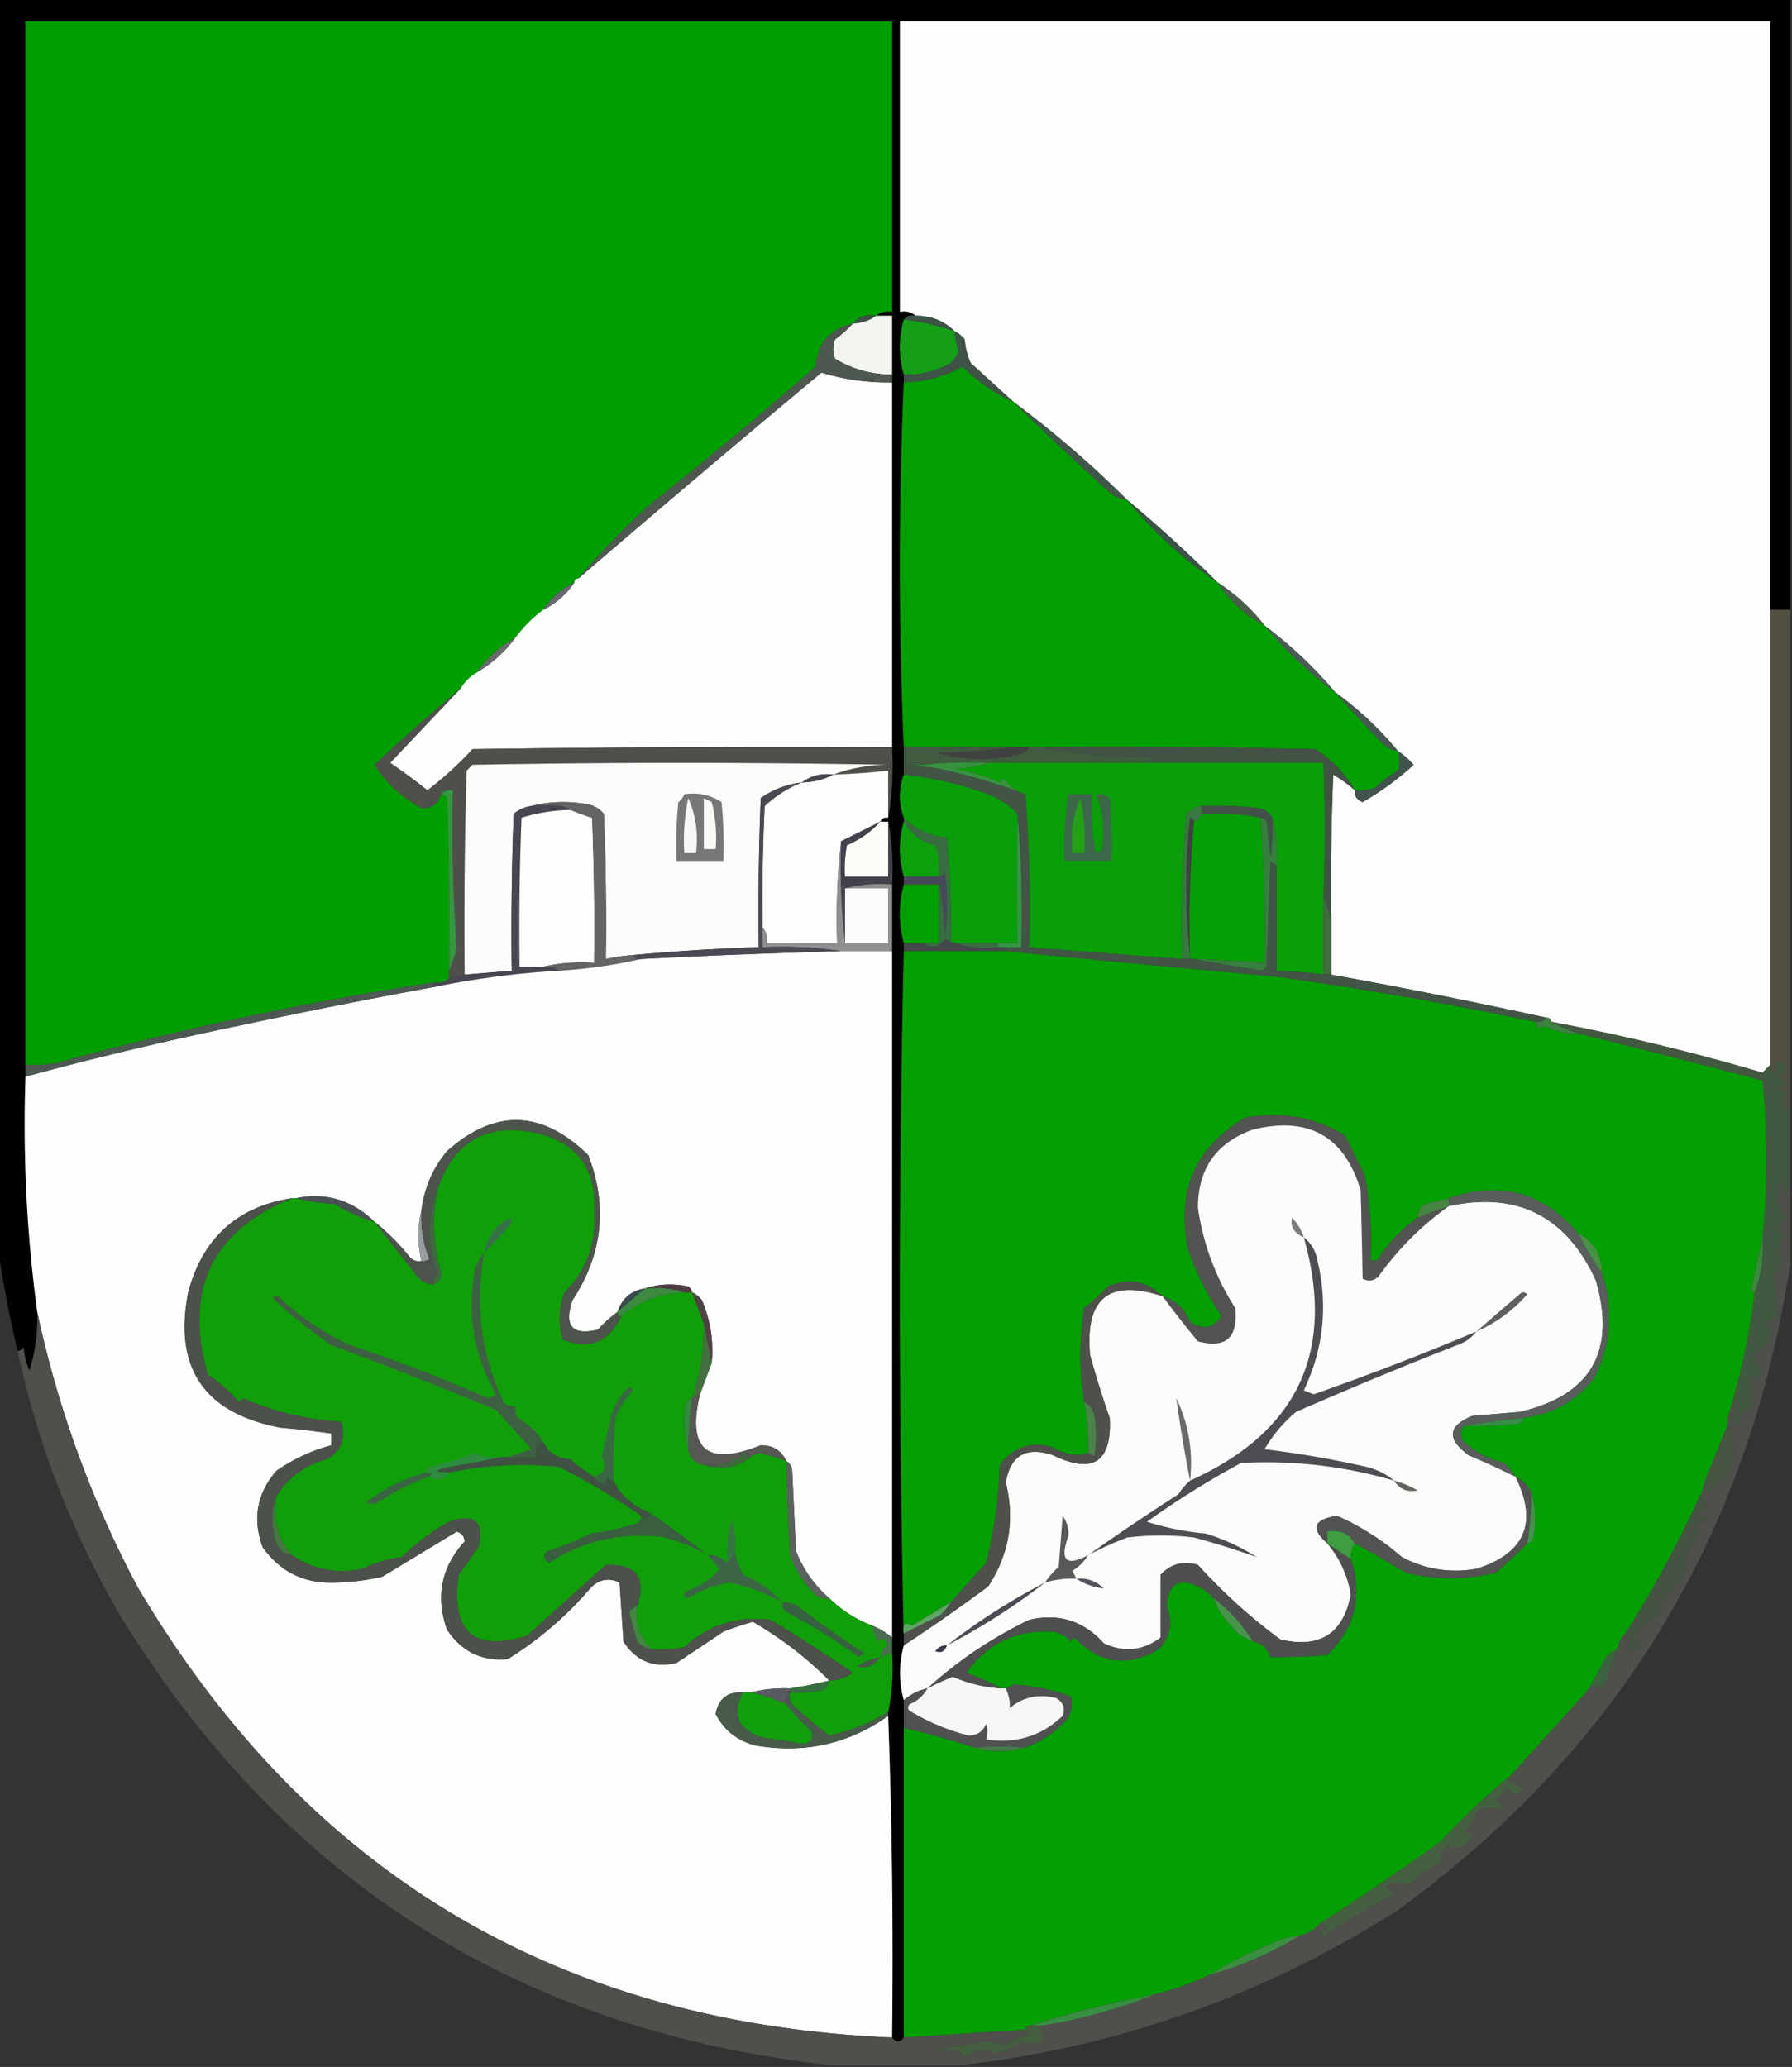 <svg xmlns="http://www.w3.org/2000/svg" width="457" height="527" style="shape-rendering:geometricPrecision;text-rendering:geometricPrecision;image-rendering:optimizeQuality;fill-rule:evenodd;clip-rule:evenodd"><rect width="100%" height="100%" fill="#333333" stroke="none"/><path style="opacity:1" fill="#010101" d="M-.5-.5h457v156h-5V5.5h-222v74c1.599-.268 2.932.066 4 1-1.291-.237-2.291.096-3 1-1.333 4.667-1.333 9.333 0 14v2c-1.333 31-1.333 62 0 93v7c-1.333 3.667-1.333 7.333 0 11v1c-1.333 4.667-1.333 9.333 0 14v2c-1.333 5-1.333 10 0 15v2a3835.332 3835.332 0 0 0 0 175v2c-1.297 4.767-1.297 9.434 0 14v86c-1 1.333-2 1.333-3 0a1681.8 1681.8 0 0 0-1-82v-1c.987-4.805 1.321-9.805 1-15v-196c.321-5.526-.012-10.86-1-16h-2c.342-.838 1.008-1.172 2-1 .99-5.81 1.323-11.81 1-18v-110h-4c1.068-.934 2.401-1.268 4-1v-74H6.5v269a356.023 356.023 0 0 0 3 60 43.509 43.509 0 0 1-2 15 20.212 20.212 0 0 1-1.5-6c-.383.556-.883.889-1.5 1a316.973 316.973 0 0 1-5-26V-.5z"/><path style="opacity:1" fill="#009f00" d="M223.5 80.5c-2.582-.475-4.582.192-6 2-5.807 1.312-8.974 4.979-9.5 11a1073.214 1073.214 0 0 1-41.5 34.5 187.196 187.196 0 0 0-19 19.5c-.667 0-1 .333-1 1-3.264 1.594-5.931 3.927-8 7-2.667 2-5 4.333-7 7-3.936 2.266-7.269 5.266-10 9-1.667 1-3 2.333-4 4a589.403 589.403 0 0 0-22 19.5c3.073 4.742 7.073 8.409 12 11 2.511.239 4.177-.928 5-3.5.617.111 1.117.444 1.5 1 .5 14.663.667 29.33.5 44v2c-1.068.934-2.401 1.268-4 1-32.678 5.044-64.678 11.877-96 20.5a32.462 32.462 0 0 1-8 .5V5.5h221v74c-1.599-.268-2.932.066-4 1z"/><path style="opacity:1" fill="#fefefe" d="M451.5 155.5v116a31.147 31.147 0 0 0-2 2 548.179 548.179 0 0 0-54-13c0-.667-.333-1-1-1a1508.058 1508.058 0 0 0-55-11v-14c-.167-12.338 0-24.671.5-37a33.673 33.673 0 0 1 5.5 4c-.085 1.495.581 2.495 2 3a71.766 71.766 0 0 0 13-9.5 19.552 19.552 0 0 0-4-3.5 85.199 85.199 0 0 0-16-15 108.32 108.32 0 0 0-18-17c-3.395-4.398-7.395-8.064-12-11a341.204 341.204 0 0 0-23-21 269.707 269.707 0 0 0-29-25 5766.628 5766.628 0 0 1-11-10 20.204 20.204 0 0 1-1.5-6c-.708-.88-1.542-1.547-2.5-2-2.692-2.68-6.025-4.014-10-4-1.068-.934-2.401-1.268-4-1v-74h222v150z"/><path style="opacity:1" fill="#3d5148" d="M223.5 80.5c-1.714 1.238-3.714 1.905-6 2 1.418-1.808 3.418-2.475 6-2z"/><path style="opacity:1" fill="#f3f5f1" d="M223.5 80.5h4v15c-5.203-.012-10.036-1.346-14.5-4-.667-1.667-.667-3.333 0-5a32.58 32.58 0 0 0 4.5-4c2.286-.095 4.286-.762 6-2z"/><path style="opacity:1" fill="#149f16" d="M230.5 81.5c4.528.472 8.861 1.472 13 3 .12 1.699.454 3.365 1 5a7.292 7.292 0 0 1-2 3c-3.705 2.186-7.705 3.186-12 3-1.333-4.667-1.333-9.333 0-14z"/><path style="opacity:1" fill="#3b5445" d="M230.5 81.5c.709-.904 1.709-1.237 3-1 3.975-.014 7.308 1.32 10 4-4.139-1.528-8.472-2.528-13-3z"/><path style="opacity:1" fill="#029f01" d="M258.5 102.5a843.839 843.839 0 0 0 25 23.5 10.134 10.134 0 0 0 4 1.5c6.669 8.155 14.336 15.155 23 21 3.069 4.738 7.069 8.405 12 11a108.32 108.32 0 0 0 18 17 541.277 541.277 0 0 0 12 13c1.122 1.13 2.456 1.797 4 2 .552 1.831.552 3.497 0 5a31.177 31.177 0 0 0-6 4.5 12.93 12.93 0 0 1-5 .5c-2.404-4.241-5.738-7.741-10-10.5-23.331-.5-46.664-.667-70-.5h-35c-1.333-31-1.333-62 0-93 5.326-.164 10.326-1.498 15-4 3.91 3.827 8.244 6.827 13 9z"/><path style="opacity:1" fill="#fefefe" d="M227.5 97.5v93c-35.668-.167-71.335 0-107 .5a85.365 85.365 0 0 1-11.5 10.5 153.742 153.742 0 0 0-9.5-7c6.022-6.354 12.022-12.687 18-19 1-1.667 2.333-3 4-4 3.936-2.266 7.269-5.266 10-9 2-2.667 4.333-5 7-7 3.264-1.594 5.931-3.927 8-7 0-.667.333-1 1-1a4819.728 4819.728 0 0 1 62-52.5c5.774 1.766 11.774 2.6 18 2.5z"/><path style="opacity:1" fill="#405347" d="M243.5 84.5c.958.453 1.792 1.12 2.5 2a20.204 20.204 0 0 0 1.5 6c3.713 3.384 7.379 6.717 11 10-4.756-2.173-9.09-5.173-13-9-4.674 2.502-9.674 3.836-15 4v-2c4.295.186 8.295-.814 12-3a7.292 7.292 0 0 0 2-3 20.223 20.223 0 0 1-1-5z"/><path style="opacity:1" fill="#4f5751" d="M217.5 82.5a32.58 32.58 0 0 1-4.5 4c-.667 1.667-.667 3.333 0 5 4.464 2.654 9.297 3.988 14.5 4v2c-6.226.1-12.226-.734-18-2.5a4819.728 4819.728 0 0 0-62 52.5 187.196 187.196 0 0 1 19-19.5A1073.214 1073.214 0 0 0 208 93.5c.526-6.021 3.693-9.688 9.5-11z"/><path style="opacity:1" fill="#405649" d="M258.5 102.5a269.707 269.707 0 0 1 29 25 10.134 10.134 0 0 1-4-1.5 843.839 843.839 0 0 1-25-23.5z"/><path style="opacity:1" fill="#3c5447" d="M287.5 127.5a341.204 341.204 0 0 1 23 21c-8.664-5.845-16.331-12.845-23-21z"/><path style="opacity:1" fill="#6a6773" d="M146.5 148.5c-2.069 3.073-4.736 5.406-8 7 2.069-3.073 4.736-5.406 8-7z"/><path style="opacity:1" fill="#485e4b" d="M310.5 148.5c4.605 2.936 8.605 6.602 12 11-4.931-2.595-8.931-6.262-12-11z"/><path style="opacity:1" fill="#4b5b57" d="M322.5 159.5a108.32 108.32 0 0 1 18 17 108.32 108.32 0 0 1-18-17z"/><path style="opacity:1" fill="#686c6e" d="M131.5 162.5c-2.731 3.734-6.064 6.734-10 9 2.731-3.734 6.064-6.734 10-9z"/><path style="opacity:1" fill="#485752" d="M340.5 176.5a85.199 85.199 0 0 1 16 15c-1.544-.203-2.878-.87-4-2a541.277 541.277 0 0 1-12-13z"/><path style="opacity:1" fill="#4f504c" d="M117.5 175.5a60979.976 60979.976 0 0 1-18 19 153.742 153.742 0 0 1 9.5 7 85.365 85.365 0 0 0 11.5-10.5c35.665-.5 71.332-.667 107-.5.323 6.19-.01 12.19-1 18v-12c-4.652.498-9.319.831-14 1 4.376-1.638 9.042-2.471 14-2.5a2807.846 2807.846 0 0 0-106 0l-1.5 1.5a1351.5 1351.5 0 0 0-.5 52l-4 1v-2a61.16 61.16 0 0 0 2-5.5 415.804 415.804 0 0 1-1-40.5c-1.291-.237-2.291.096-3 1-.823 2.572-2.489 3.739-5 3.5-4.927-2.591-8.927-6.258-12-11a589.403 589.403 0 0 1 22-19.5z"/><path style="opacity:1" fill="#405b40" d="M230.5 190.5h28a177.566 177.566 0 0 1-19 1.5c6.436 1.815 12.936 1.981 19.5.5 1.681-.108 2.848-.775 3.5-2h3c9.281 1.812 18.948 2.645 29 2.5-.916.278-1.582.778-2 1.5h-40c-7.187-.325-14.187.009-21 1h-1v-5z"/><path style="opacity:1" fill="#404141" d="M258.5 190.5h4c-.652 1.225-1.819 1.892-3.5 2-6.564 1.481-13.064 1.315-19.5-.5a177.566 177.566 0 0 0 19-1.5z"/><path style="opacity:1" fill="#425245" d="M265.5 190.5c23.336-.167 46.669 0 70 .5 4.262 2.759 7.596 6.259 10 10.5a33.673 33.673 0 0 0-5.5-4 684.346 684.346 0 0 0-.5 37l-2-6a462.185 462.185 0 0 0 0-34h-45c.418-.722 1.084-1.222 2-1.5-10.052.145-19.719-.688-29-2.5z"/><path style="opacity:1" fill="#fcfcfb" d="M212.5 197.5c-3.053-.389-5.72.277-8 2-3.832.444-7.332 1.778-10.5 4a721.824 721.824 0 0 0-.5 38 515.788 515.788 0 0 0-32 2 51.569 51.569 0 0 0-7 1c.167-12.338 0-24.671-.5-37-1.171-1.393-2.671-2.227-4.5-2.5-4.852-.815-9.519-.648-14 .5a9.175 9.175 0 0 0-4.5 2 799.793 799.793 0 0 0-.5 40l-12 1c-.167-17.337 0-34.67.5-52l1.5-1.5c35.333-.667 70.667-.667 106 0-4.958.029-9.624.862-14 2.5z"/><path style="opacity:1" fill="#089f07" d="M252.5 194.5h85a462.185 462.185 0 0 1 0 34v20a128.323 128.323 0 0 0-12-1v-27c.317-4.202-.017-8.202-1-12-.847-1.466-2.18-2.3-4-2.5a98.432 98.432 0 0 0-14-.5c-1.544.203-2.878.87-4 2a343.225 343.225 0 0 0-1 37 4230.04 4230.04 0 0 1-39-3 391.212 391.212 0 0 0-1-39c-2.167-.698-4-2.031-5.5-4l-1 1c-3.603-1.623-7.436-2.79-11.5-3.5 3.195-.181 6.195-.681 9-1.5z"/><path style="opacity:1" fill="#fdfdfc" d="M226.5 208.5c-.992-.172-1.658.162-2 1l-10 5c-.993 8.484-1.326 17.151-1 26h-18c.268-1.599-.066-2.932-1-4-.166-10.339 0-20.672.5-31 2.86-2.646 6.026-4.646 9.5-6 2.928-.065 5.595-.732 8-2 4.681-.169 9.348-.502 14-1v12z"/><path style="opacity:1" fill="#099f0a" d="M230.5 197.5a87.554 87.554 0 0 1 21.5 5c2.958 1.163 5.458 2.83 7.5 5a806.713 806.713 0 0 0 0 33h-17a256.016 256.016 0 0 0-1-27c-4.332-.363-7.999-2.029-11-5-1.333-3.667-1.333-7.333 0-11z"/><path style="opacity:1" fill="#47464e" d="M212.5 197.5c-2.405 1.268-5.072 1.935-8 2 2.28-1.723 4.947-2.389 8-2z"/><path style="opacity:1" fill="#41534f" d="M356.5 191.5a19.552 19.552 0 0 1 4 3.5 71.766 71.766 0 0 1-13 9.5c-1.419-.505-2.085-1.505-2-3a12.93 12.93 0 0 0 5-.5 31.177 31.177 0 0 1 6-4.5c.552-1.503.552-3.169 0-5z"/><path style="opacity:1" fill="#37933f" d="M231.5 195.5c6.813-.991 13.813-1.325 21-1-2.805.819-5.805 1.319-9 1.5 4.064.71 7.897 1.877 11.5 3.5l1-1c1.5 1.969 3.333 3.302 5.5 4a161.568 161.568 0 0 0-22-6.5 32.462 32.462 0 0 0-8-.5z"/><path style="opacity:1" fill="#515041" d="M451.5 155.5h5v127c-.978-.311-1.645-.978-2-2 .826-.951.992-1.951.5-3-.654 1.196-1.154 1.196-1.5 0 2.491-1.041 2.491-1.874 0-2.5 2.473-1.402 2.473-2.902 0-4.5-.169.897-.502 1.897-1 3-.798-.457-1.131-1.124-1-2v-116z"/><path style="opacity:1" fill="#425047" d="M306.5 205.5a98.432 98.432 0 0 1 14 .5c1.82.2 3.153 1.034 4 2.5a50.464 50.464 0 0 1-.5 10l-1-9c-.383-.556-.883-.889-1.5-1-4.805-.987-9.805-1.321-15-1v-2z"/><path style="opacity:1" fill="#474651" d="M135.5 205.5c5.486-.469 8.819-.136 10 1a44.573 44.573 0 0 0-12.5 2 721.824 721.824 0 0 0-.5 38h6c1.599-.268 2.932.066 4 1a219.091 219.091 0 0 0-31 4c-.667 0-1-.333-1-1 1.599.268 2.932-.066 4-1l4-1 12-1c-.167-13.337 0-26.671.5-40a9.175 9.175 0 0 1 4.5-2z"/><path style="opacity:1" fill="#3c6749" d="M272.5 202.5h6a57.15 57.15 0 0 0 1 15 3.647 3.647 0 0 0 1.5-1c.778-4.831.278-9.497-1.5-14 1.322-.17 2.489.163 3.5 1 .499 5.323.666 10.656.5 16h-12a84.118 84.118 0 0 1 1-17z"/><path style="opacity:1" fill="#22a114" d="M275.5 203.5c.986 4.47 1.319 9.137 1 14h-3c-.515-4.98.152-9.646 2-14z"/><path style="opacity:1" fill="#fdfdfd" d="M145.5 206.5a61.16 61.16 0 0 0 5.5 2c.5 12.329.667 24.662.5 37-4.532-.318-8.866.015-13 1h-6c-.167-12.671 0-25.338.5-38a44.573 44.573 0 0 1 12.5-2z"/><path style="opacity:1" fill="#777678" d="M174.5 202.5c3.507-.506 6.674.16 9.5 2 .499 4.989.666 9.989.5 15h-12a112.97 112.97 0 0 1 .5-15c.717-.544 1.217-1.211 1.5-2z"/><path style="opacity:1" fill="#f9fbf6" d="M179.5 203.5c.65.304 1.317.637 2 1a36.875 36.875 0 0 1 1 12h-3v-13z"/><path style="opacity:1" fill="#f7f7f7" d="M175.5 203.5c1.936 4.215 2.603 8.881 2 14h-3a53.805 53.805 0 0 1 1-14z"/><path style="opacity:1" fill="#3f4041" d="M304.5 209.5c-.995 11.154-1.328 22.488-1 34-1.324-11.507-1.324-23.173 0-35 .607.124.94.457 1 1z"/><path style="opacity:1" fill="#059f05" d="M306.5 207.5c5.195-.321 10.195.013 15 1a406.5 406.5 0 0 1 1 37 407.946 407.946 0 0 0-18-1h-1v-1c-.328-11.512.005-22.846 1-34 1-.333 1.667-1 2-2z"/><path style="opacity:1" fill="#646464" d="M135.5 205.5c4.481-1.148 9.148-1.315 14-.5 1.829.273 3.329 1.107 4.5 2.5.5 12.329.667 24.662.5 37a51.569 51.569 0 0 1 7-1c.342.838 1.008 1.172 2 1-6.789 1.556-13.789 2.556-21 3-1.068-.934-2.401-1.268-4-1 4.134-.985 8.468-1.318 13-1 .167-12.338 0-24.671-.5-37a61.16 61.16 0 0 1-5.5-2c-1.181-1.136-4.514-1.469-10-1z"/><path style="opacity:1" fill="#0ca00d" d="M230.5 209.5c1.727 3.037 4.394 5.037 8 6a16.873 16.873 0 0 1 1 8h-9c-1.333-4.667-1.333-9.333 0-14z"/><path style="opacity:1" fill="#377940" d="M306.5 205.5v2c-.333 1-1 1.667-2 2-.06-.543-.393-.876-1-1-1.324 11.827-1.324 23.493 0 35v1h-2a343.225 343.225 0 0 1 1-37c1.122-1.13 2.456-1.797 4-2z"/><path style="opacity:1" fill="#359540" d="M112.5 202.5c.709-.904 1.709-1.237 3-1a415.804 415.804 0 0 0 1 40.5 61.16 61.16 0 0 1-2 5.5c.167-14.67 0-29.337-.5-44-.383-.556-.883-.889-1.5-1z"/><path style="opacity:1" fill="#377f40" d="M321.5 208.5c.617.111 1.117.444 1.5 1l1 9c.498-3.317.665-6.65.5-10 .983 3.798 1.317 7.798 1 12-.617-.111-1.117-.444-1.5-1l-1 27-1 1a432.414 432.414 0 0 1-17.5-3c6.009.201 12.009.534 18 1a406.5 406.5 0 0 0-1-37z"/><path style="opacity:1" fill="#43414b" d="M224.5 209.5c-2.327 2.592-5.161 4.592-8.5 6a32.462 32.462 0 0 0-.5 8h11v-14c.988 5.14 1.321 10.474 1 16-4.202-.317-8.202.017-12 1v14c-.993-8.484-1.326-17.151-1-26l10-5z"/><path style="opacity:1" fill="#fcfcf9" d="M224.5 209.5h2v14h-11a32.462 32.462 0 0 1 .5-8c3.339-1.408 6.173-3.408 8.5-6z"/><path style="opacity:1" fill="#46495a" d="M239.5 225.5h-9v-2h9c.617-.111 1.117-.444 1.5-1a64.218 64.218 0 0 1 0 16c-.175-4.519-.675-8.853-1.5-13z"/><path style="opacity:1" fill="#00a000" d="M230.5 225.5h9v15h-9c-1.333-5-1.333-10 0-15z"/><path style="opacity:1" fill="#386d41" d="M230.5 208.5c3.001 2.971 6.668 4.637 11 5a256.016 256.016 0 0 1 1 27h12v1c-4.822.565-9.322-.101-13.5-2-1.62 2.132-3.454 2.465-5.5 1h4v-15c.825 4.147 1.325 8.481 1.5 13a64.218 64.218 0 0 0 0-16c-.383.556-.883.889-1.5 1a16.873 16.873 0 0 0-1-8c-3.606-.963-6.273-2.963-8-6v-1z"/><path style="opacity:1" fill="#416b40" d="m337.5 228.5 2 6v14h-2v-20z"/><path style="opacity:1" fill="#369643" d="M259.5 207.5c.995 11.154 1.328 22.488 1 34h-6v-1h5a806.713 806.713 0 0 1 0-33z"/><path style="opacity:1" fill="#8f8f92" d="M214.5 214.5c-.326 8.849.007 17.516 1 26h11v-14h-11c3.798-.983 7.798-1.317 12-1v17h-13c-6.479-.991-13.146-1.324-20-1v-5c.934 1.068 1.268 2.401 1 4h18c-.326-8.849.007-17.516 1-26z"/><path style="opacity:1" fill="#fbfcfa" d="M215.5 226.5h11v14h-11v-14z"/><path style="opacity:1" fill="#43484b" d="M254.5 241.5h2v1h-26v-2h5c2.046 1.465 3.88 1.132 5.5-1 4.178 1.899 8.678 2.565 13.5 2z"/><path style="opacity:1" fill="#fefefe" d="M214.5 242.5h13v175a18.924 18.924 0 0 0-5-3c-4.178-1.586-7.845-3.919-11-7-3.779-3.287-6.613-7.287-8.5-12l-1-21c-.278-.916-.778-1.582-1.5-2-1.226-2.704-3.393-4.037-6.5-4-13.685 5.472-18.852 1.139-15.5-13l3-8c.51-5.572-.323-10.905-2.5-16-.708-.881-1.542-1.547-2.5-2-.111-.617-.444-1.117-1-1.5-3.858-.81-7.524-.643-11 .5-3.589.592-5.922 2.592-7 6-1.75 1.242-3.417 2.742-5 4.5-6.577 1.591-8.744-.909-6.5-7.5 7.691-11.726 9.025-24.059 4-37-11.795-11.532-23.795-11.865-36-1-3.618 4.348-5.785 9.348-6.5 15-1.071 4.178-1.071 8.511 0 13-1.175.219-2.175-.114-3-1a57.496 57.496 0 0 0-9-9c-5.727-5.55-12.393-7.55-20-6h-1c-13.973 2.132-22.807 10.132-26.5 24-3.763 19.29 4.07 30.79 23.5 34.5 4.363.369 8.696.869 13 1.5v3c-4.994 1.328-9.66 3.495-14 6.5-4.993 5.79-6.16 12.29-3.5 19.5 4.504 6.32 10.67 9.32 18.5 9a57.035 57.035 0 0 0 12-1.5l19-11.5c1.22.387 1.887 1.22 2 2.5-5.977 6.578-7.477 14.078-4.5 22.5 3.753 5.628 8.92 8.128 15.5 7.5 7.883-4.877 14.883-10.877 21-18 2.206-2.346 4.706-2.846 7.5-1.5l1 15c3.157 4.992 7.657 6.825 13.5 5.5l12-8a82.5 82.5 0 0 1 7.5-2.5c7.22 4.179 13.72 9.179 19.5 15-3.302.794-6.635 1.46-10 2a34.163 34.163 0 0 0-10 1h-2c-3.913-.259-6.247 1.574-7 5.5 2.115 4.108 5.448 6.774 10 8 12.521 2.199 23.854-.301 34-7.5a1681.8 1681.8 0 0 1 1 82c-85.145-3.64-149.312-41.973-192.5-115-11.787-22.233-20.287-45.566-25.5-70a356.023 356.023 0 0 1-3-60 919.818 919.818 0 0 1 54.5-13 1746.376 1746.376 0 0 1 50.5-10 219.091 219.091 0 0 1 31-4c7.211-.444 14.211-1.444 21-3a2121.112 2121.112 0 0 1 51-2z"/><path style="opacity:1" fill="#4b4a53" d="M204.5 199.5c-3.474 1.354-6.64 3.354-9.5 6a481.165 481.165 0 0 0-.5 31v5c6.854-.324 13.521.009 20 1a2121.112 2121.112 0 0 0-51 2c-.992.172-1.658-.162-2-1a515.788 515.788 0 0 1 32-2c-.167-12.671 0-25.338.5-38 3.168-2.222 6.668-3.556 10.5-4z"/><path style="opacity:1" fill="#049f03" d="M230.5 242.5h26c22.85 2.227 45.85 4.394 69 6.5a974.701 974.701 0 0 1 66 11.5c.508 1.733 1.341 2.066 2.5 1 2.621 1.491 5.455 2.158 8.5 2a2408.642 2408.642 0 0 1 47 12 209.138 209.138 0 0 1 0 40 976.225 976.225 0 0 1-3 13.5c.228.399.562.565 1 .5a174.273 174.273 0 0 1-6 29 20.69 20.69 0 0 0-1 5 8675.968 8675.968 0 0 0-6 15 5.727 5.727 0 0 1-1 3c-5.709 12.448-12.042 24.114-19 35-1.1 1.105-1.767 2.438-2 4a7.47 7.47 0 0 0-3 2 61.275 61.275 0 0 1-5 9 12309.78 12309.78 0 0 0-19 21 170.334 170.334 0 0 0-18 17 767.155 767.155 0 0 1-31 21c-1.268 1.547-2.935 2.547-5 3a20.093 20.093 0 0 0-6 1.5c-6.007 2.394-11.673 5.228-17 8.5a69.912 69.912 0 0 1-14 5c-11.031 2.091-21.697 4.758-32 8-.667 0-1 .333-1 1l-31 2v-79a275.947 275.947 0 0 1 18 5c4.333 1.333 8.667 1.333 13 0 4.044-1.444 7.544-3.778 10.5-7 1.301-1.865 1.635-3.865 1-6-4.574-1.684-9.407-2.684-14.5-3-.683.363-1.35.696-2 1h-1a82.386 82.386 0 0 0-9-4c5.359-7.512 12.692-11.012 22-10.5 1.829.273 3.329 1.107 4.5 2.5l1-1c6.396 6.689 13.563 7.689 21.5 3 3.055-3.223 3.722-6.89 2-11 .563-6.072 3.563-7.572 9-4.5 1.191.698 2.191 1.531 3 2.5.98 2.616 2.48 4.949 4.5 7 1.451 1.964 3.284 3.297 5.5 4 2.252.416 3.752 1.749 4.5 4 4.632.051 9.465-.116 14.5-.5 7.084-6.953 9.084-15.119 6-24.5-.067-1.459.266-2.792 1-4a259.49 259.49 0 0 1 13 7.5c7.646 1.837 15.312 1.837 23 0a130.178 130.178 0 0 0 8-7.5c.617-.111 1.117-.444 1.5-1 .812-4.189.645-8.189-.5-12-.902-1.841-2.236-3.174-4-4a14.698 14.698 0 0 0-3-3.5 22.729 22.729 0 0 1-9-4.5c-2.165-1.38-2.499-3.047-1-5a98.432 98.432 0 0 0 14-.5c.556-.383.889-.883 1-1.5 7.393-.902 13.393-4.235 18-10 4.408-8.716 5.075-17.716 2-27-.047-4.673-2.047-8.006-6-10-8.871-10.509-19.871-13.509-33-9l-6 1.5c-1.323.816-1.989 1.983-2 3.5-4.062 2.852-7.395 6.352-10 10.5-.667.667-1.333.667-2 0 .416-7.114-.084-14.28-1.5-21.5l-5-10c-7.859-4.738-16.359-6.238-25.5-4.5-12.705 7.547-17.538 18.713-14.5 33.5a72.985 72.985 0 0 0 8.5 17c-1.971 3.259-4.638 3.759-8 1.5-1.375-3.299-3.709-5.466-7-6.5-4.046-3.953-8.712-4.786-14-2.5a46.607 46.607 0 0 1-6 5.5 78.51 78.51 0 0 0 0 24 52.392 52.392 0 0 1 1 13c-3.077.839-6.077.339-9-1.5-5.562-1.581-10.062-.081-13.5 4.5a117.111 117.111 0 0 1-3.5 25l-9 10c-3.287 1.981-6.62 3.981-10 6-1.714-1.109-2.381-.442-2 2v1a3835.332 3835.332 0 0 1 0-175z"/><path style="opacity:1" fill="#415445" d="M230.5 195.5h1a32.462 32.462 0 0 1 8 .5 161.568 161.568 0 0 1 22 6.5 391.212 391.212 0 0 1 1 39 4230.04 4230.04 0 0 0 39 3h3a432.414 432.414 0 0 0 17.5 3l1-1 1-27c.383.556.883.889 1.5 1v27c4.019.146 8.019.479 12 1h2a1508.058 1508.058 0 0 1 55 11c-.709.904-1.709 1.237-3 1a974.701 974.701 0 0 0-66-11.5 10774.16 10774.16 0 0 1-69-6.5v-1h4c.328-11.512-.005-22.846-1-34-2.042-2.17-4.542-3.837-7.5-5a87.554 87.554 0 0 0-21.5-5v-2z"/><path style="opacity:1" fill="#4e5953" d="M110.5 250.5c0 .667.333 1 1 1a1746.376 1746.376 0 0 0-50.5 10 919.818 919.818 0 0 0-54.5 13v-3a32.462 32.462 0 0 0 8-.5c31.322-8.623 63.322-15.456 96-20.5z"/><path style="opacity:1" fill="#3f8240" d="M394.5 259.5c.667 0 1 .333 1 1a60.379 60.379 0 0 0 7 3c-3.045.158-5.879-.509-8.5-2-1.159 1.066-1.992.733-2.5-1 1.291.237 2.291-.096 3-1z"/><path style="opacity:1" fill="#435841" d="M395.5 260.5a548.179 548.179 0 0 1 54 13 31.147 31.147 0 0 1 2-2c-.131.876.202 1.543 1 2 .498-1.103.831-2.103 1-3 2.473 1.598 2.473 3.098 0 4.5 2.491.626 2.491 1.459 0 2.5.346 1.196.846 1.196 1.5 0 .492 1.049.326 2.049-.5 3 .355 1.022 1.022 1.689 2 2v20c-.768.763-1.268 1.763-1.5 3-.813-5.274-1.313-5.274-1.5 0 .216 1.884.883 3.551 2 5a9.258 9.258 0 0 0-2 2.5c.392 1.011 1.059 1.511 2 1.5-1.841 2.485-2.174 4.985-1 7.5l-2 3c.546 3.374.88 7.04 1 11a6.802 6.802 0 0 0-3 1.5c.985 1.598 1.151 3.265.5 5a98.904 98.904 0 0 0-3.5 3 16.229 16.229 0 0 0 2 5c-1.103.498-2.103.831-3 1 .548 2.041.715 4.374.5 7-2.043 1.079-3.376 2.746-4 5-1.824-1.249-1.657-2.415.5-3.5-.544-.717-1.211-1.217-2-1.5a174.273 174.273 0 0 0 6-29c1.604-4.4 2.271-9.066 2-14a209.138 209.138 0 0 0 0-40 2408.642 2408.642 0 0 0-47-12 60.379 60.379 0 0 1-7-3z"/><path style="opacity:1" fill="#515450" d="M361.5 310.5a308.918 308.918 0 0 1 8-3c-6.952 4.952-12.952 10.952-18 18-1.223 1.114-2.556 1.281-4 .5-.118-7.408-.284-14.908-.5-22.5-4.097-13.805-13.263-18.972-27.5-15.5-9.345 3.348-14.012 10.015-14 20 1.332 9.168 4.499 17.668 9.5 25.5.773 7.57-2.393 10.403-9.5 8.5a255.975 255.975 0 0 1-9-11.5c3.291 1.034 5.625 3.201 7 6.5 3.362 2.259 6.029 1.759 8-1.5a72.985 72.985 0 0 1-8.5-17c-3.038-14.787 1.795-25.953 14.5-33.5 9.141-1.738 17.641-.238 25.5 4.5l5 10c1.416 7.22 1.916 14.386 1.5 21.5.667.667 1.333.667 2 0 2.605-4.148 5.938-7.648 10-10.5z"/><path style="opacity:1" fill="#fcfcfb" d="M369.5 307.5c17.452-3.764 29.952 2.57 37.5 19 5.187 18.139-1.313 29.306-19.5 33.5l-12 1c-6.288 2.53-6.621 5.863-1 10a245.228 245.228 0 0 1 12 5.5c5.775 11.745 2.442 19.578-10 23.5-6.69 1.15-13.024.15-19-3a65.25 65.25 0 0 0-16.5-10.5c-6.01.864-6.844 3.197-2.5 7 3.144 3.749 5.144 8.082 6 13-1.915 10.064-7.915 13.898-18 11.5a141.12 141.12 0 0 1-21-19c-3.781-1.098-6.947-.265-9.5 2.5v16c-4.447 3.409-9.281 3.909-14.5 1.5-5.14-5.735-11.473-7.735-19-6-9.562 4.606-18.229 10.439-26 17.5-2.284.475-4.284 1.475-6 3-1.297-4.566-1.297-9.233 0-14a459.933 459.933 0 0 0 21.5-15c5.347-8.163 6.847-16.996 4.5-26.5 1.175-6.927 5.175-9.26 12-7 10.235 4.969 15.068 1.803 14.5-9.5a224.473 224.473 0 0 1-5-16c-1.332-14.513 4.835-19.513 18.5-15a255.975 255.975 0 0 0 9 11.5c7.107 1.903 10.273-.93 9.5-8.5-5.001-7.832-8.168-16.332-9.5-25.5-.012-9.985 4.655-16.652 14-20 14.237-3.472 23.403 1.695 27.5 15.5.216 7.592.382 15.092.5 22.5 1.444.781 2.777.614 4-.5 5.048-7.048 11.048-13.048 18-18z"/><path style="opacity:1" fill="#119f09" d="M158.5 335.5c4.633-3.768 9.966-5.768 16-6h2a308.918 308.918 0 0 1 3 8 54.779 54.779 0 0 1-3 19c-.617.111-1.117.444-1.5 1-.812 4.189-.645 8.189.5 12 .457 2.273 1.79 3.606 4 4 4.289 1.481 8.289.815 12-2 .597-.639 1.43-.972 2.5-1a53.18 53.18 0 0 1 6.5 2c.148 7.979.481 15.979 1 24 1.462 4.093 3.795 7.593 7 10.5a4.934 4.934 0 0 0 3 .5c3.155 3.081 6.822 5.414 11 7a10.134 10.134 0 0 0 1.5 4c1.131-1.104 1.965-.771 2.5 1-1.112.765-1.779 1.765-2 3a5.727 5.727 0 0 1 3-1c.321 5.195-.013 10.195-1 15-4.617 2.803-9.617 4.803-15 6a104.937 104.937 0 0 1-9.5-8 4.934 4.934 0 0 1-.5-3 32.462 32.462 0 0 0 8-.5c1.256-.417 1.923-1.25 2-2.5a10.776 10.776 0 0 0 6-2 409.962 409.962 0 0 0-21-13.5c-8.406-1.065-15.74 1.269-22 7a32.462 32.462 0 0 1-8 .5c-3.28-2.905-4.613-6.571-4-11 2.417-7.305-.249-10.805-8-10.5a26833.002 26833.002 0 0 0-20 18c-13.699 4.319-19.532-.848-17.5-15.5l5-7c1.591-6.577-.909-8.744-7.5-6.5a54.7 54.7 0 0 0-12 9 30.293 30.293 0 0 0-10 3c-6.585 1.365-12.585.198-18-3.5-3.611-4.264-4.945-9.264-4-15 3.023-4.842 7.356-8.009 13-9.5 3.626-2.251 4.793-5.418 3.5-9.5a72.212 72.212 0 0 1-25-6l-1 1a40.223 40.223 0 0 0-8-7c-6.188-21.618.978-36.618 21.5-45h1a65.145 65.145 0 0 0 10 1.5 38.7 38.7 0 0 0 10 4.5c3.62 4.629 7.286 9.296 11 14 1.077 1.205 2.41 1.872 4 2 1.38-.462 2.047-1.462 2-3-1.947-6.948-2.281-13.948-1-21 4.191-12.665 12.858-17.499 26-14.5 10.042 2.734 14.708 9.4 14 20 .601 8.043-1.899 14.876-7.5 20.5-1.499 3.973-1.666 7.973-.5 12 6.694 2.835 11.694.835 15-6z"/><path style="opacity:1" fill="#495155" d="M75.5 305.5c7.607-1.55 14.273.45 20 6a38.7 38.7 0 0 1-10-4.5 65.145 65.145 0 0 1-10-1.5z"/><path style="opacity:1" fill="#458442" d="M369.5 305.5v2c-2.64.948-5.307 1.948-8 3 .011-1.517.677-2.684 2-3.5l6-1.5z"/><path style="opacity:1" fill="#575e5c" d="M402.5 314.5a94.189 94.189 0 0 0 6 10c3.075 9.284 2.408 18.284-2 27-4.607 5.765-10.607 9.098-18 10a328.344 328.344 0 0 0-15 2c-1.499 1.953-1.165 3.62 1 5a22.729 22.729 0 0 0 9 4.5 14.698 14.698 0 0 1 3 3.5 245.228 245.228 0 0 0-12-5.5c-5.621-4.137-5.288-7.47 1-10l12-1c18.187-4.194 24.687-15.361 19.5-33.5-7.548-16.43-20.048-22.764-37.5-19v-2c13.129-4.509 24.129-1.509 33 9z"/><path style="opacity:1" fill="#999c9f" d="M107.5 308.5c-.27 4.35.397 8.517 2 12.5a2.428 2.428 0 0 1-2 .5c-1.071-4.489-1.071-8.822 0-13z"/><path style="opacity:1" fill="#7d7c7d" d="M332.5 315.5c-2.516-1.1-3.516-2.767-3-5 1.452 1.44 2.452 3.106 3 5z"/><path style="opacity:1" fill="#489246" d="M402.5 314.5c3.953 1.994 5.953 5.327 6 10a94.189 94.189 0 0 1-6-10z"/><path style="opacity:1" fill="#4c544c" d="M157.5 334.5c0 .667.333 1 1 1-3.306 6.835-8.306 8.835-15 6-1.166-4.027-.999-8.027.5-12 5.601-5.624 8.101-12.457 7.5-20.5.708-10.6-3.958-17.266-14-20-13.142-2.999-21.809 1.835-26 14.5-2.586 6.853-2.586 13.853 0 21a5.576 5.576 0 0 0-1 3c-1.59-.128-2.923-.795-4-2-3.714-4.704-7.38-9.371-11-14a57.496 57.496 0 0 1 9 9c.825.886 1.825 1.219 3 1a2.428 2.428 0 0 0 2-.5c-1.603-3.983-2.27-8.15-2-12.5.715-5.652 2.882-10.652 6.5-15 12.205-10.865 24.205-10.532 36 1 5.025 12.941 3.691 25.274-4 37-2.244 6.591-.077 9.091 6.5 7.5 1.583-1.758 3.25-3.258 5-4.5z"/><path style="opacity:1" fill="#357347" d="M123.5 319.5c.703-4.078 2.87-7.078 6.5-9 .667.667.667 1.333 0 2a895.38 895.38 0 0 1-6.5 7z"/><path style="opacity:1" fill="#3f6a40" d="M111.5 303.5c-1.281 7.052-.947 14.052 1 21 .047 1.538-.62 2.538-2 3a5.576 5.576 0 0 1 1-3c-2.586-7.147-2.586-14.147 0-21z"/><path style="opacity:1" fill="#3b8a40" d="M449.5 315.5c.271 4.934-.396 9.6-2 14-.438.065-.772-.101-1-.5a976.225 976.225 0 0 0 3-13.5z"/><path style="opacity:1" fill="#4f3b43" d="M164.5 328.5c3.476-1.143 7.142-1.31 11-.5.556.383.889.883 1 1.5h-2c-3.125-.979-6.458-1.313-10-1z"/><path style="opacity:1" fill="#3b4a4e" d="M164.5 328.5a796.127 796.127 0 0 0-7 6c1.078-3.408 3.411-5.408 7-6z"/><path style="opacity:1" fill="#605e5d" d="M376.5 339.5c3.595-3.149 7.262-6.316 11-9.5.667-.667 1.333-.667 2 0-3.683 4.163-8.017 7.33-13 9.5z"/><path style="opacity:1" fill="#3b8a40" d="M164.5 328.5c3.542-.313 6.875.021 10 1-6.034.232-11.367 2.232-16 6-.667 0-1-.333-1-1a796.127 796.127 0 0 1 7-6z"/><path style="opacity:1" fill="#514046" d="M176.5 329.5c.958.453 1.792 1.119 2.5 2 2.177 5.095 3.01 10.428 2.5 16l-2-10a308.918 308.918 0 0 0-3-8z"/><path style="opacity:1" fill="#3e6042" d="M123.5 319.5c-2.466 13.295-.8 25.962 5 38 .825.886 1.825 1.219 3 1a4.934 4.934 0 0 0 .5 3c2.664 1.498 4.83 3.498 6.5 6-1.676.683-2.343 2.017-2 4h-7a168.522 168.522 0 0 1 6-2l-9-10a1057.697 1057.697 0 0 0-42-16.5 129.105 129.105 0 0 1-15-12c.667-.667 1.333-.667 2 0a65.535 65.535 0 0 0 18 12 396.556 396.556 0 0 1 35 13.5l2-1c-5.58-9.638-7.413-19.971-5.5-31 .374-1.991 1.207-3.658 2.5-5z"/><path style="opacity:1" fill="#4e4d52" d="M332.5 315.5c1.91 1.475 3.076 3.475 3.5 6 2.695 11.415 1.528 22.415-3.5 33l2.5 1a721.49 721.49 0 0 0 41.5-16c-1.249 1.636-2.916 2.803-5 3.5a1116.384 1116.384 0 0 0-41 17 36.248 36.248 0 0 0-8 9.5 253.586 253.586 0 0 1 26 4.5c2.674.67 5.007 1.837 7 3.5-12.72-3.71-25.72-5.21-39-4.5a224.362 224.362 0 0 0-24 15 71.076 71.076 0 0 0 15 3 53.53 53.53 0 0 1 13 6 226.98 226.98 0 0 0-16-5 72.464 72.464 0 0 0-17 0 92.74 92.74 0 0 0-10 4.5 602.537 602.537 0 0 1 23-15.5c.865-1.359 1.865-2.526 3-3.5 27.526-12.382 37.192-33.048 29-62z"/><path style="opacity:1" fill="#4e504c" d="M296.5 330.5c-13.665-4.513-19.832.487-18.5 15a224.473 224.473 0 0 0 5 16c.568 11.303-4.265 14.469-14.5 9.5-6.825-2.26-10.825.073-12 7 2.347 9.504.847 18.337-4.5 26.5a459.933 459.933 0 0 1-21.5 15v-3a212.004 212.004 0 0 1 9-4.5 14.698 14.698 0 0 0 3-3.5l9-10a117.111 117.111 0 0 0 3.5-25c3.438-4.581 7.938-6.081 13.5-4.5 2.923 1.839 5.923 2.339 9 1.5.617.111 1.117.444 1.5 1a30.485 30.485 0 0 0 0-11c-.377-1.442-1.21-2.442-2.5-3a78.51 78.51 0 0 1 0-24 46.607 46.607 0 0 0 6-5.5c5.288-2.286 9.954-1.453 14 2.5z"/><path style="opacity:1" fill="#4d514b" d="M74.5 305.5c-20.522 8.382-27.688 23.382-21.5 45a40.223 40.223 0 0 1 8 7l1-1a72.212 72.212 0 0 0 25 6c1.293 4.082.126 7.249-3.5 9.5-5.644 1.491-9.977 4.658-13 9.5-1.31 3.851-1.31 7.851 0 12 .783 1.788 2.116 2.788 4 3 5.415 3.698 11.415 4.865 18 3.5a30.293 30.293 0 0 1 10-3 54.7 54.7 0 0 1 12-9c6.591-2.244 9.091-.077 7.5 6.5l-5 7c-2.032 14.652 3.801 19.819 17.5 15.5 6.692-6.029 13.359-12.029 20-18 7.751-.305 10.417 3.195 8 10.5-.789.283-1.456.783-2 1.5a261.12 261.12 0 0 0 2 7.5c1.122 1.13 2.456 1.797 4 2a32.462 32.462 0 0 0 8-.5c6.26-5.731 13.594-8.065 22-7a409.962 409.962 0 0 1 21 13.5 10.776 10.776 0 0 1-6 2c-5.78-5.821-12.28-10.821-19.5-15a82.5 82.5 0 0 0-7.5 2.5l-12 8c-5.843 1.325-10.343-.508-13.5-5.5l-1-15c-2.794-1.346-5.294-.846-7.5 1.5-6.117 7.123-13.117 13.123-21 18-6.58.628-11.747-1.872-15.5-7.5-2.977-8.422-1.477-15.922 4.5-22.5-.113-1.28-.78-2.113-2-2.5l-19 11.5a57.035 57.035 0 0 1-12 1.5c-7.83.32-13.996-2.68-18.5-9-2.66-7.21-1.493-13.71 3.5-19.5 4.34-3.005 9.006-5.172 14-6.5v-3a213.807 213.807 0 0 0-13-1.5c-19.43-3.71-27.263-15.21-23.5-34.5 3.693-13.868 12.527-21.868 26.5-24z"/><path style="opacity:1" fill="#4f4f4c" d="M456.5 302.5v20c-10.491 68.831-43.824 123.665-100 164.5-34.009 21.675-71.009 34.842-111 39.5h-34c-78.814-8.806-138.98-46.806-180.5-114-12.471-21.272-21.305-43.939-26.5-68 .617-.111 1.117-.444 1.5-1a20.212 20.212 0 0 0 1.5 6 43.509 43.509 0 0 0 2-15c5.213 24.434 13.713 47.767 25.5 70 43.188 73.027 107.355 111.36 192.5 115 1 1.333 2 1.333 3 0l31-2c.111.617.444 1.117 1 1.5-2.28.212-4.28 1.045-6 2.5-1.735-.557-3.402-.89-5-1a429.937 429.937 0 0 0-12 2c.887.579 2.054.579 3.5 0 1.326.255 2.326.922 3 2 2.688-1.885 5.522-2.218 8.5-1a26.793 26.793 0 0 0 6.5-3c1.77.776 3.603.61 5.5-.5-.837-1.011-1.17-2.178-1-3.5 10.065-1.597 19.731-4.264 29-8a69.912 69.912 0 0 0 14-5c8.19-2.287 15.857-5.62 23-10 2.065-.453 3.732-1.453 5-3 2.342.275 2.342 1.108 0 2.5l1 .5a268.434 268.434 0 0 1 19-11c-1.029.204-2.029-.296-3-1.5 1.897-1.11 3.73-1.276 5.5-.5 2-.667 3.333-2 4-4l1 1c.772-1.349 1.939-2.182 3.5-2.5-.241-1.562.259-3.062 1.5-4.5 2.79 1.282 4.957.448 6.5-2.5l-2-1a15.497 15.497 0 0 0 3.5-5.5c1.765-.739 3.765-.739 6 0 .456-1.244-.044-2.077-1.5-2.5a23.65 23.65 0 0 0 3-3.5c1.154 2.356 2.487 2.523 4 .5l-4-2c.556-.383.889-.883 1-1.5a12309.78 12309.78 0 0 1 19-21c1.289-1.748 2.789-2.081 4.5-1a87.421 87.421 0 0 1 3.5-10c.233-1.562.9-2.895 2-4-.205 1.637.295 3.304 1.5 5a9.454 9.454 0 0 1 2.5-1.5c-.551-1.398-.884-2.732-1-4a40.05 40.05 0 0 1 6-4.5 3.647 3.647 0 0 0-1-1.5 90.68 90.68 0 0 0 8-10 3.943 3.943 0 0 1-1-2 48.856 48.856 0 0 1 4-7.5 3.647 3.647 0 0 0-1-1.5c3.772-1.389 3.772-2.389 0-3 3.129-.521 3.462-2.021 1-4.5a5.727 5.727 0 0 0 1-3 2.428 2.428 0 0 1 2 .5c-1.196.654-1.196 1.154 0 1.5a6.802 6.802 0 0 0 1.5-3l1 1c3.795-4.876 4.295-9.876 1.5-15a20.69 20.69 0 0 1 1-5c.789.283 1.456.783 2 1.5-2.157 1.085-2.324 2.251-.5 3.5.624-2.254 1.957-3.921 4-5 .215-2.626.048-4.959-.5-7 .897-.169 1.897-.502 3-1a16.229 16.229 0 0 1-2-5 98.904 98.904 0 0 1 3.5-3c.651-1.735.485-3.402-.5-5a6.802 6.802 0 0 1 3-1.5c-.12-3.96-.454-7.626-1-11l2-3c-1.174-2.515-.841-5.015 1-7.5-.941.011-1.608-.489-2-1.5a9.258 9.258 0 0 1 2-2.5c-1.117-1.449-1.784-3.116-2-5 .187-5.274.687-5.274 1.5 0 .232-1.237.732-2.237 1.5-3z"/><path style="opacity:1" fill="#455f41" d="M385.5 452.5c-.111.617-.444 1.117-1 1.5l4 2c-1.513 2.023-2.846 1.856-4-.5a23.65 23.65 0 0 1-3 3.5c1.456.423 1.956 1.256 1.5 2.5-2.235-.739-4.235-.739-6 0a15.497 15.497 0 0 1-3.5 5.5l2 1c-1.543 2.948-3.71 3.782-6.5 2.5-1.241 1.438-1.741 2.938-1.5 4.5-1.561.318-2.728 1.151-3.5 2.5l-1-1c-.667 2-2 3.333-4 4-1.77-.776-3.603-.61-5.5.5.971 1.204 1.971 1.704 3 1.5a268.434 268.434 0 0 0-19 11l-1-.5c2.342-1.392 2.342-2.225 0-2.5a767.155 767.155 0 0 0 31-21 170.334 170.334 0 0 1 18-17z"/><path style="opacity:1" fill="#467a4d" d="M261.5 445.5c-4.333 1.333-8.667 1.333-13 0a90.102 90.102 0 0 1 13 0z"/><path style="opacity:1" fill="#485a4a" d="M189.5 431.5c-2.954 5.609-1.288 9.442 5 11.5 3.182.407 6.349.907 9.5 1.5 2.456.213 3.456-.787 3-3-2.466-2.258-4.633-4.591-6.5-7-.237-1.291.096-2.291 1-3a4.934 4.934 0 0 0 .5 3 104.937 104.937 0 0 0 9.5 8c5.383-1.197 10.383-3.197 15-6v1c-10.146 7.199-21.479 9.699-34 7.5-4.552-1.226-7.885-3.892-10-8 .753-3.926 3.087-5.759 7-5.5z"/><path style="opacity:1" fill="#505152" d="M261.5 445.5a90.102 90.102 0 0 0-13 0 275.947 275.947 0 0 0-18-5v-7c1.716-1.525 3.716-2.525 6-3-1.008 1.839-2.508 3.172-4.5 4-.688.832-.521 1.498.5 2a55.551 55.551 0 0 0 14.5 6c2.163.005 3.663-.995 4.5-3 .406 1.057.406 2.391 0 4 7.577 1.153 14.077-.847 19.5-6 .711-1.867.211-3.367-1.5-4.5-4.53-1.227-8.53-.394-12 2.5.158-1.511-.175-3.178-1-5 .65-.304 1.317-.637 2-1 5.093.316 9.926 1.316 14.5 3 .635 2.135.301 4.135-1 6-2.956 3.222-6.456 5.556-10.5 7z"/><path style="opacity:1" fill="#575b5f" d="M201.5 430.5v1c-.904.709-1.237 1.709-1 3a47.644 47.644 0 0 0-9-3 34.163 34.163 0 0 1 10-1z"/><path style="opacity:1" fill="#119f0e" d="M189.5 431.5h2a47.644 47.644 0 0 1 9 3c1.867 2.409 4.034 4.742 6.5 7 .456 2.213-.544 3.213-3 3a163.556 163.556 0 0 0-9.5-1.5c-6.288-2.058-7.954-5.891-5-11.5z"/><path style="opacity:1" fill="#346f3e" d="M211.5 428.5c-.077 1.25-.744 2.083-2 2.5a32.462 32.462 0 0 1-8 .5v-1c3.365-.54 6.698-1.206 10-2z"/><path style="opacity:1" fill="#f6f6f5" d="M255.5 430.5h1c.825 1.822 1.158 3.489 1 5 3.47-2.894 7.47-3.727 12-2.5 1.711 1.133 2.211 2.633 1.5 4.5-5.423 5.153-11.923 7.153-19.5 6 .406-1.609.406-2.943 0-4-.837 2.005-2.337 3.005-4.5 3a55.551 55.551 0 0 1-14.5-6c-1.021-.502-1.188-1.168-.5-2 1.992-.828 3.492-2.161 4.5-4a58.506 58.506 0 0 1 6.5-3 37.324 37.324 0 0 0 12.5 3z"/><path style="opacity:1" fill="#3d6240" d="M412.5 420.5a87.421 87.421 0 0 0-3.5 10c-1.711-1.081-3.211-.748-4.5 1a61.275 61.275 0 0 0 5-9 7.47 7.47 0 0 1 3-2z"/><path style="opacity:1" fill="#455a46" d="M224.5 422.5c-1.418 2.208-3.418 3.042-6 2.5a13.483 13.483 0 0 1 6-2.5z"/><path style="opacity:1" fill="#3a384c" d="M241.5 419.5c-.502 1.585-1.502 2.085-3 1.5.744-1.039 1.744-1.539 3-1.5z"/><path style="opacity:1" fill="#4b6e51" d="M222.5 414.5a18.924 18.924 0 0 1 5 3v4a5.727 5.727 0 0 0-3 1c.221-1.235.888-2.235 2-3-.535-1.771-1.369-2.104-2.5-1a10.134 10.134 0 0 1-1.5-4z"/><path style="opacity:1" fill="#3f8840" d="M162.5 409.5c-.613 4.429.72 8.095 4 11-1.544-.203-2.878-.87-4-2a261.12 261.12 0 0 1-2-7.5c.544-.717 1.211-1.217 2-1.5z"/><path style="opacity:1" fill="#5da762" d="M242.5 408.5a14.698 14.698 0 0 1-3 3.5 212.004 212.004 0 0 0-9 4.5c-.381-2.442.286-3.109 2-2 3.38-2.019 6.713-4.019 10-6z"/><path style="opacity:1" fill="#4d504f" d="m338.5 393.5 6 4c3.084 9.381 1.084 17.547-6 24.5-5.035.384-9.868.551-14.5.5-.748-2.251-2.248-3.584-4.5-4a39.46 39.46 0 0 0-10-11c-.809-.969-1.809-1.802-3-2.5-5.437-3.072-8.437-1.572-9 4.5 1.722 4.11 1.055 7.777-2 11-7.937 4.689-15.104 3.689-21.5-3l-1 1c-1.171-1.393-2.671-2.227-4.5-2.5-9.308-.512-16.641 2.988-22 10.5a82.386 82.386 0 0 1 9 4 37.324 37.324 0 0 1-12.5-3 58.506 58.506 0 0 0-6.5 3c7.771-7.061 16.438-12.894 26-17.5 7.527-1.735 13.86.265 19 6 5.219 2.409 10.053 1.909 14.5-1.5v-16c2.553-2.765 5.719-3.598 9.5-2.5a141.12 141.12 0 0 0 21 19c10.085 2.398 16.085-1.436 18-11.5-.856-4.918-2.856-9.251-6-13z"/><path style="opacity:1" fill="#48944c" d="M309.5 407.5a39.46 39.46 0 0 1 10 11c-2.216-.703-4.049-2.036-5.5-4-2.02-2.051-3.52-4.384-4.5-7z"/><path style="opacity:1" fill="#376241" d="M199.5 408.5a6.846 6.846 0 0 1 4 1 238.932 238.932 0 0 0 17 12l-1.5 1a154.804 154.804 0 0 0-18.5-11.5c-.752-.671-1.086-1.504-1-2.5z"/><path style="opacity:1" fill="#4d4c55" d="M266.5 403.5a162.3 162.3 0 0 1-25 16 162.3 162.3 0 0 1 25-16z"/><path style="opacity:1" fill="#445342" d="M433.5 381.5c2.462 2.479 2.129 3.979-1 4.5 3.772.611 3.772 1.611 0 3 .457.414.791.914 1 1.5a48.856 48.856 0 0 0-4 7.5 3.943 3.943 0 0 0 1 2 90.68 90.68 0 0 1-8 10c.457.414.791.914 1 1.5a40.05 40.05 0 0 0-6 4.5c.116 1.268.449 2.602 1 4a9.454 9.454 0 0 0-2.5 1.5c-1.205-1.696-1.705-3.363-1.5-5 6.958-10.886 13.291-22.552 19-35z"/><path style="opacity:1" fill="#56545c" d="M274.5 402.5c2.726-.236 5.059.597 7 2.5a15.494 15.494 0 0 1-7-2.5z"/><path style="opacity:1" fill="#3b6545" d="M187.5 395.5a20.81 20.81 0 0 0 2 6c3.896 1.617 7.23 3.951 10 7-4.092-2.314-8.592-3.981-13.5-5-3.793.652-7.293 1.985-10.5 4-1.333-.667-1.333-1.333 0-2 3.281-1.125 5.948-2.958 8-5.5a124.15 124.15 0 0 1-3-3.5c2.014-.108 3.68.558 5 2l2-3z"/><path style="opacity:1" fill="#525451" d="M386.5 376.5c1.764.826 3.098 2.159 4 4a77.1 77.1 0 0 1-1 13 130.178 130.178 0 0 1-8 7.5c-7.688 1.837-15.354 1.837-23 0a259.49 259.49 0 0 0-13-7.5c-1.536-2.592-3.869-3.592-7-3v3c-4.344-3.803-3.51-6.136 2.5-7a65.25 65.25 0 0 1 16.5 10.5c5.976 3.15 12.31 4.15 19 3 12.442-3.922 15.775-11.755 10-23.5z"/><path style="opacity:1" fill="#5a5958" d="M277.5 396.5c-.979 1.645-2.312 2.979-4 4 .363.683.696 1.35 1 2a24.93 24.93 0 0 0-8 1 19.552 19.552 0 0 1 3.5-4l1-13c1.064 1.444 1.564 3.111 1.5 5-2.317 6.354-.651 8.021 5 5z"/><path style="opacity:1" fill="#5a625d" d="M200.5 372.5c.722.418 1.222 1.084 1.5 2l1 21c1.887 4.713 4.721 8.713 8.5 12a4.934 4.934 0 0 1-3-.5c-3.205-2.907-5.538-6.407-7-10.5a521.395 521.395 0 0 1-1-24z"/><path style="opacity:1" fill="#347740" d="m187.5 395.5-2 3a31.116 31.116 0 0 1 1-11 16.873 16.873 0 0 1 1 8z"/><path style="opacity:1" fill="#417940" d="M70.5 381.5c-.945 5.736.389 10.736 4 15-1.884-.212-3.217-1.212-4-3-1.31-4.149-1.31-8.149 0-12z"/><path style="opacity:1" fill="#3f9c42" d="M345.5 393.5c-.734 1.208-1.067 2.541-1 4l-6-4v-3c3.131-.592 5.464.408 7 3z"/><path style="opacity:1" fill="#395e40" d="M165.5 385.5a304.151 304.151 0 0 1 15 11c-3.361-1.961-7.028-3.461-11-4.5-10.784-1.405-20.617.761-29.5 6.5-1.489-.924-1.656-1.924-.5-3a73.377 73.377 0 0 0 11-4.5 60.245 60.245 0 0 0 11.5-2.5c1.03-.336 1.53-1.003 1.5-2 1.425 1.531 2.091 1.198 2-1z"/><path style="opacity:1" fill="#42944b" d="M390.5 380.5c1.145 3.811 1.312 7.811.5 12-.383.556-.883.889-1.5 1a77.1 77.1 0 0 0 1-13z"/><path style="opacity:1" fill="#64635b" d="M355.5 377.5a23.423 23.423 0 0 1 6 2.5c-2.582.542-4.582-.292-6-2.5z"/><path style="opacity:1" fill="#3e5143" d="M138.5 367.5c1.374 2.855 3.707 4.355 7 4.5a37.985 37.985 0 0 0 6 4.5c1.48 2.103 2.647 2.103 3.5 0 .383.556.883.889 1.5 1 1.883 3.798 4.883 6.464 9 8 .091 2.198-.575 2.531-2 1a166.817 166.817 0 0 0-21-12.5c-9.442-.939-18.775-.439-28 1.5-3.949-.193-3.949-.693 0-1.5 4.488-.76 8.822-1.594 13-2.5h9c-.343-1.983.324-3.317 2-4z"/><path style="opacity:1" fill="#396543" d="M108.5 375.5c1.724-.039 2.057.294 1 1a59.262 59.262 0 0 0-13 6.5c-1 .667-2 .667-3 0 4.523-3.595 9.523-6.095 15-7.5z"/><path style="opacity:1" fill="#2e8c41" d="M127.5 371.5c-4.178.906-8.512 1.74-13 2.5-3.949.807-3.949 1.307 0 1.5-1.495 1.845-3.162 2.178-5 1 1.057-.706.724-1.039-1-1 .111-.617.444-1.117 1-1.5a60.82 60.82 0 0 0 11.5-3.5c2.041.923 4.208 1.256 6.5 1z"/><path style="opacity:1" fill="#3f6a40" d="M191.5 371.5c-3.711 2.815-7.711 3.481-12 2 3.959.429 7.459-.571 10.5-3 .383.556.883.889 1.5 1z"/><path style="opacity:1" fill="#585852" d="M178.5 355.5c-3.352 14.139 1.815 18.472 15.5 13 3.107-.037 5.274 1.296 6.5 4a53.18 53.18 0 0 0-6.5-2c-1.07.028-1.903.361-2.5 1-.617-.111-1.117-.444-1.5-1-3.041 2.429-6.541 3.429-10.5 3-2.21-.394-3.543-1.727-4-4 .086-4.357.42-8.69 1-13l2-1z"/><path style="opacity:1" fill="#3b6844" d="M156.5 377.5c-.617-.111-1.117-.444-1.5-1-.853 2.103-2.02 2.103-3.5 0 2.638-.936 3.305-2.603 2-5 .77-3.681 1.603-7.348 2.5-11 .912-2.739 2.412-5.072 4.5-7l1 1a21.685 21.685 0 0 0-4.5 7 128.507 128.507 0 0 0-.5 16z"/><path style="opacity:1" fill="#465642" d="M440.5 363.5c2.795 5.124 2.295 10.124-1.5 15l-1-1a6.802 6.802 0 0 1-1.5 3c-1.196-.346-1.196-.846 0-1.5a2.428 2.428 0 0 0-2-.5 8675.968 8675.968 0 0 1 6-15z"/><path style="opacity:1" fill="#4c834b" d="M276.5 357.5c1.29.558 2.123 1.558 2.5 3a30.485 30.485 0 0 1 0 11c-.383-.556-.883-.889-1.5-1a52.392 52.392 0 0 0-1-13z"/><path style="opacity:1" fill="#368d47" d="M388.5 361.5c-.111.617-.444 1.117-1 1.5a98.432 98.432 0 0 1-14 .5 328.344 328.344 0 0 1 15-2z"/><path style="opacity:1" fill="#378842" d="M176.5 356.5c-.58 4.31-.914 8.643-1 13-1.145-3.811-1.312-7.811-.5-12 .383-.556.883-.889 1.5-1z"/><path style="opacity:1" fill="#69686a" d="M303.5 377.5a345.045 345.045 0 0 1-3.5-21c3.144 6.623 4.311 13.623 3.5 21z"/><path style="opacity:1" fill="#446f41" d="m179.5 337.5 2 10-3 8-2 1a54.779 54.779 0 0 0 3-19z"/><path style="opacity:1" fill="#3b8f40" d="M331.5 493.5c-7.143 4.38-14.81 7.713-23 10 5.327-3.272 10.993-6.106 17-8.5a20.093 20.093 0 0 1 6-1.5z"/><path style="opacity:1" fill="#388e41" d="M294.5 508.5c-9.269 3.736-18.935 6.403-29 8h-3c10.303-3.242 20.969-5.909 32-8z"/><path style="opacity:1" fill="#445f40" d="M262.5 516.5h3c-.17 1.322.163 2.489 1 3.5-1.897 1.11-3.73 1.276-5.5.5a26.793 26.793 0 0 1-6.5 3c-2.978-1.218-5.812-.885-8.5 1-.674-1.078-1.674-1.745-3-2-1.446.579-2.613.579-3.5 0a429.937 429.937 0 0 1 12-2c1.598.11 3.265.443 5 1 1.72-1.455 3.72-2.288 6-2.5-.556-.383-.889-.883-1-1.5 0-.667.333-1 1-1z"/></svg>